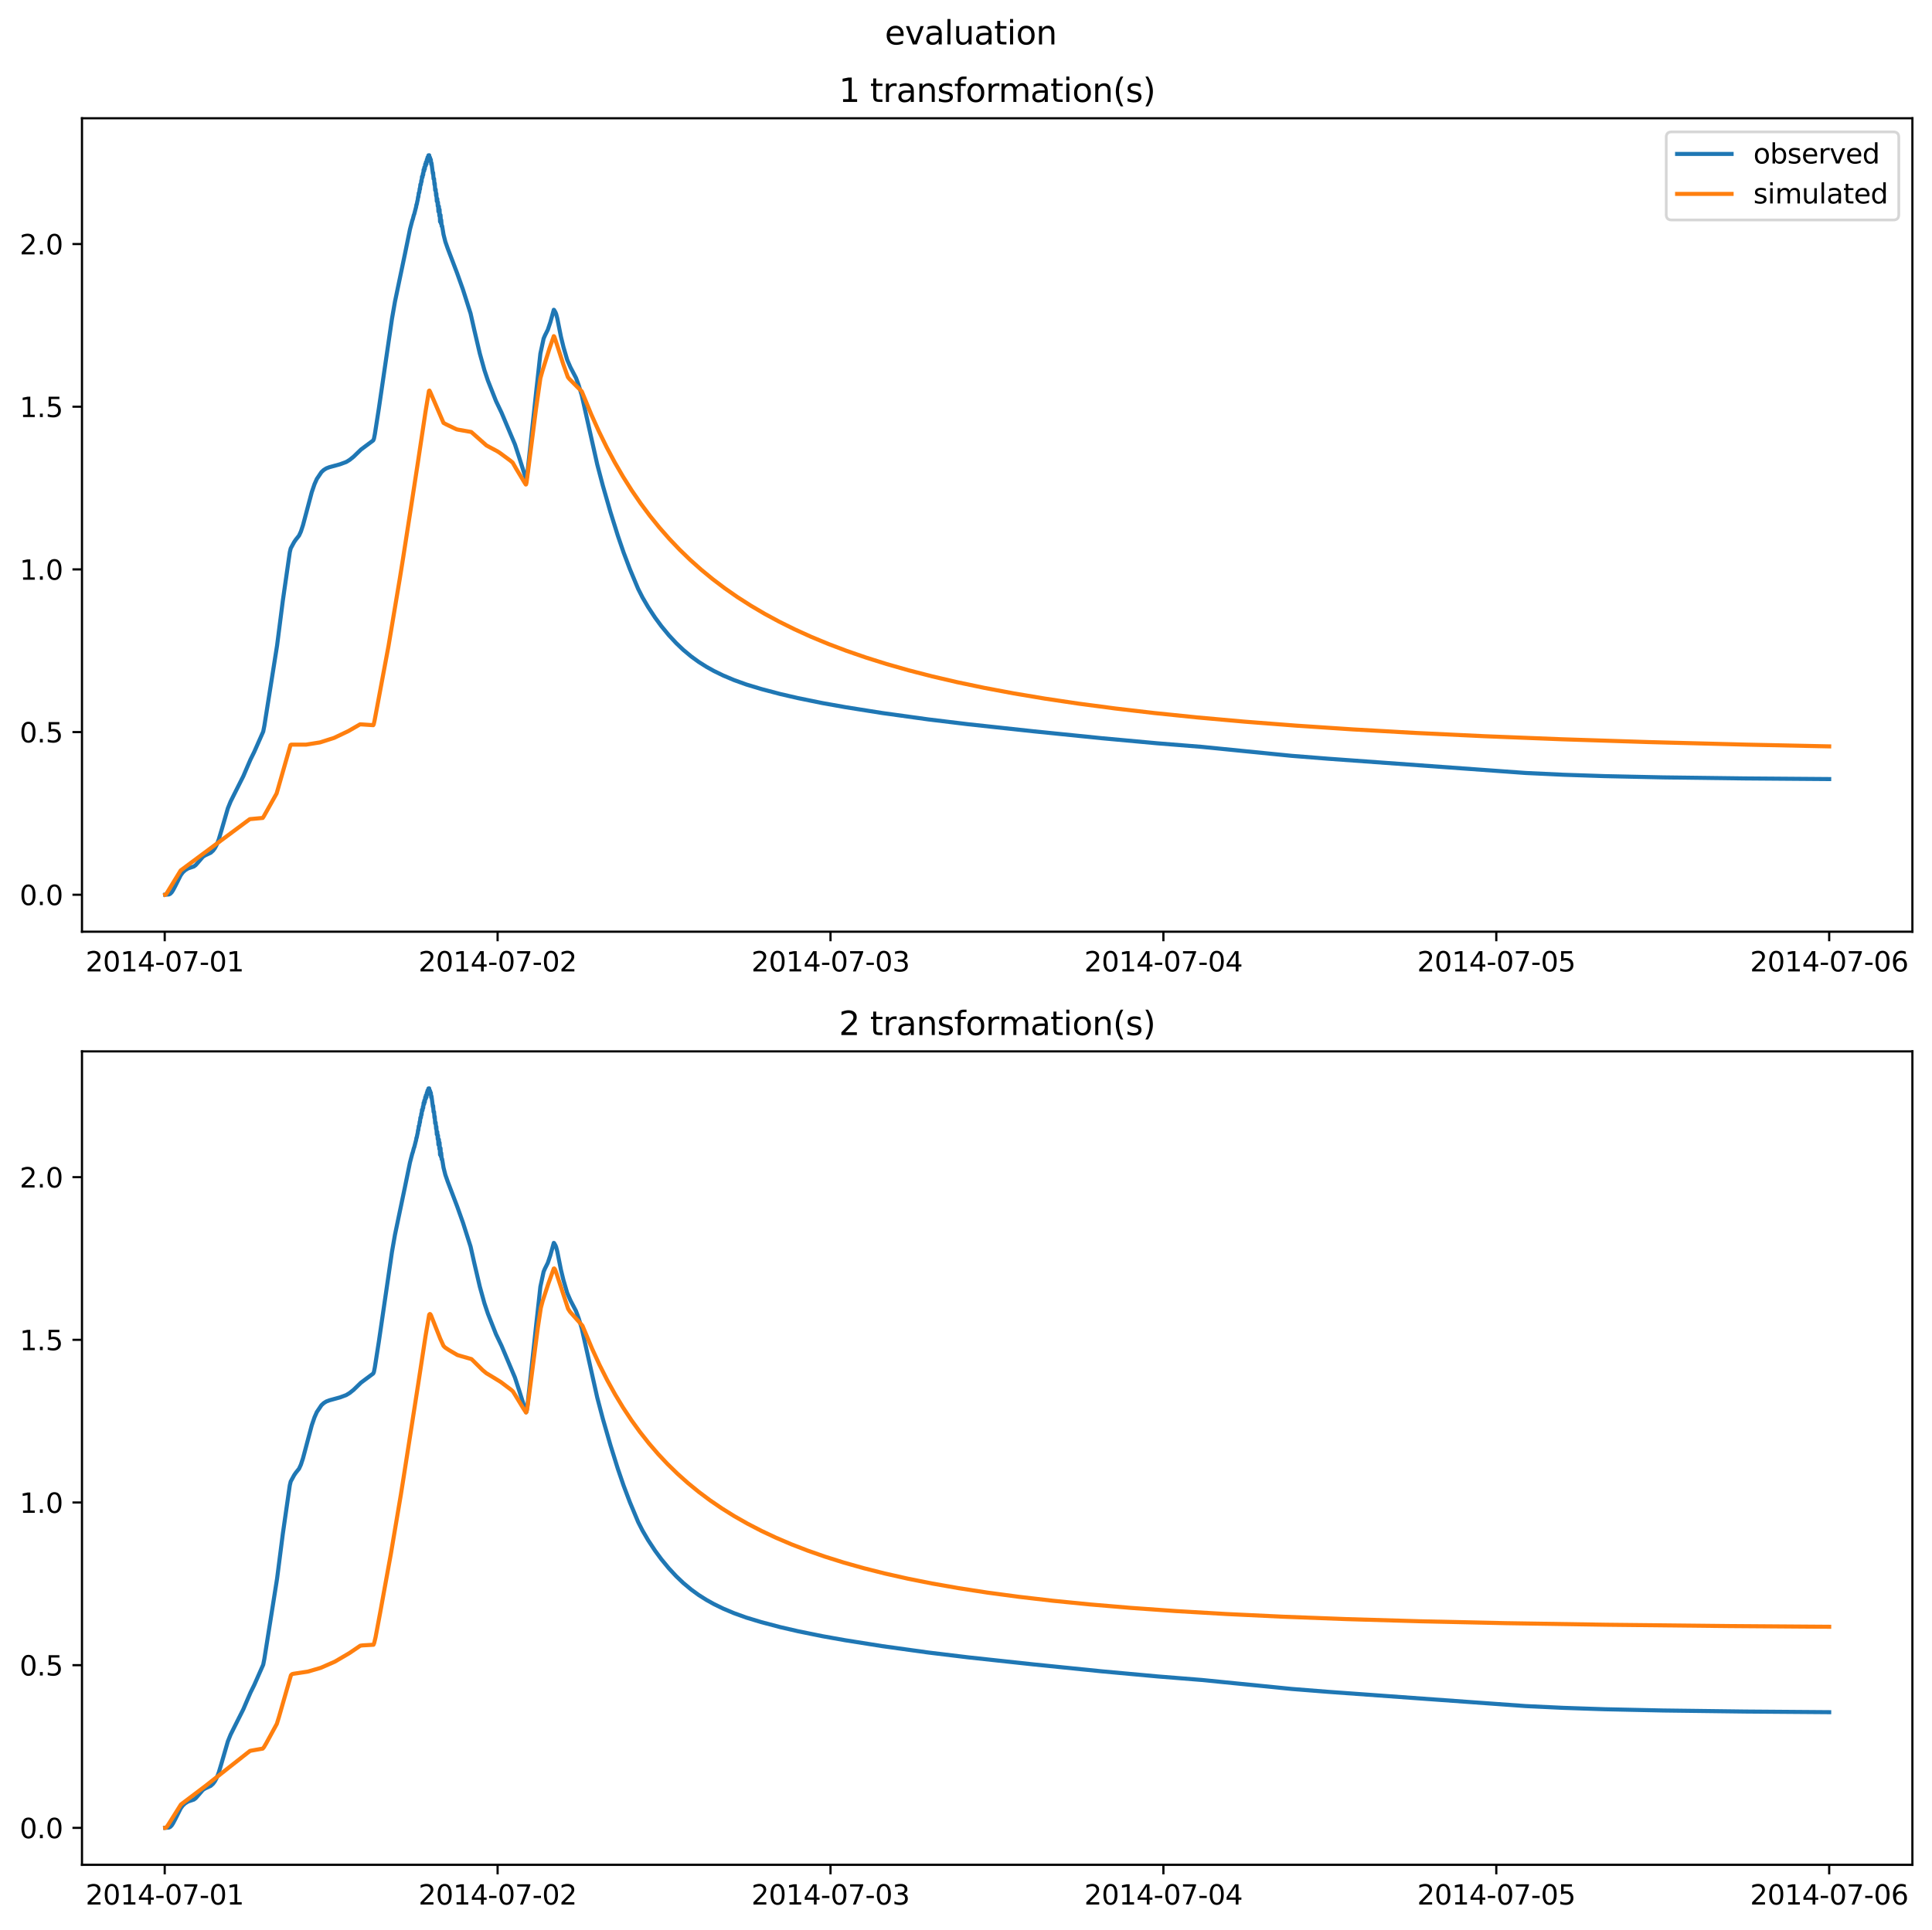 <?xml version="1.0" encoding="utf-8" standalone="no"?>
<!DOCTYPE svg PUBLIC "-//W3C//DTD SVG 1.1//EN"
  "http://www.w3.org/Graphics/SVG/1.1/DTD/svg11.dtd">
<svg xmlns:xlink="http://www.w3.org/1999/xlink" width="709.427pt" height="708.798pt" viewBox="0 0 709.427 708.798" xmlns="http://www.w3.org/2000/svg" version="1.1">
 <defs>
  <style type="text/css">*{stroke-linejoin: round; stroke-linecap: butt}</style>
 </defs>
 <g id="figure_1">
  <g id="patch_1">
   <path d="M 0 708.798 
L 709.427 708.798 
L 709.427 0 
L 0 0 
z
" style="fill: #ffffff"/>
  </g>
  <g id="axes_1">
   <g id="patch_2">
    <path d="M 30.103 342.2 
L 702.227 342.2 
L 702.227 43.44 
L 30.103 43.44 
z
" style="fill: #ffffff"/>
   </g>
   <g id="matplotlib.axis_1">
    <g id="xtick_1">
     <g id="line2d_1">
      <defs>
       <path id="m5e87f87f35" d="M 0 0 
L 0 3.5 
" style="stroke: #000000; stroke-width: 0.8"/>
      </defs>
      <g>
       <use xlink:href="#m5e87f87f35" x="60.484" y="342.2" style="stroke: #000000; stroke-width: 0.8"/>
      </g>
     </g>
     <g id="text_1">
      <!-- 2014-07-01 -->
      <g transform="translate(31.427 356.798) scale(0.1 -0.1)">
       <defs>
        <path id="DejaVuSans-32" d="M 1228 531 
L 3431 531 
L 3431 0 
L 469 0 
L 469 531 
Q 828 903 1448 1529 
Q 2069 2156 2228 2338 
Q 2531 2678 2651 2914 
Q 2772 3150 2772 3378 
Q 2772 3750 2511 3984 
Q 2250 4219 1831 4219 
Q 1534 4219 1204 4116 
Q 875 4013 500 3803 
L 500 4441 
Q 881 4594 1212 4672 
Q 1544 4750 1819 4750 
Q 2544 4750 2975 4387 
Q 3406 4025 3406 3419 
Q 3406 3131 3298 2873 
Q 3191 2616 2906 2266 
Q 2828 2175 2409 1742 
Q 1991 1309 1228 531 
z
" transform="scale(0.016)"/>
        <path id="DejaVuSans-30" d="M 2034 4250 
Q 1547 4250 1301 3770 
Q 1056 3291 1056 2328 
Q 1056 1369 1301 889 
Q 1547 409 2034 409 
Q 2525 409 2770 889 
Q 3016 1369 3016 2328 
Q 3016 3291 2770 3770 
Q 2525 4250 2034 4250 
z
M 2034 4750 
Q 2819 4750 3233 4129 
Q 3647 3509 3647 2328 
Q 3647 1150 3233 529 
Q 2819 -91 2034 -91 
Q 1250 -91 836 529 
Q 422 1150 422 2328 
Q 422 3509 836 4129 
Q 1250 4750 2034 4750 
z
" transform="scale(0.016)"/>
        <path id="DejaVuSans-31" d="M 794 531 
L 1825 531 
L 1825 4091 
L 703 3866 
L 703 4441 
L 1819 4666 
L 2450 4666 
L 2450 531 
L 3481 531 
L 3481 0 
L 794 0 
L 794 531 
z
" transform="scale(0.016)"/>
        <path id="DejaVuSans-34" d="M 2419 4116 
L 825 1625 
L 2419 1625 
L 2419 4116 
z
M 2253 4666 
L 3047 4666 
L 3047 1625 
L 3713 1625 
L 3713 1100 
L 3047 1100 
L 3047 0 
L 2419 0 
L 2419 1100 
L 313 1100 
L 313 1709 
L 2253 4666 
z
" transform="scale(0.016)"/>
        <path id="DejaVuSans-2d" d="M 313 2009 
L 1997 2009 
L 1997 1497 
L 313 1497 
L 313 2009 
z
" transform="scale(0.016)"/>
        <path id="DejaVuSans-37" d="M 525 4666 
L 3525 4666 
L 3525 4397 
L 1831 0 
L 1172 0 
L 2766 4134 
L 525 4134 
L 525 4666 
z
" transform="scale(0.016)"/>
       </defs>
       <use xlink:href="#DejaVuSans-32"/>
       <use xlink:href="#DejaVuSans-30" x="63.623"/>
       <use xlink:href="#DejaVuSans-31" x="127.246"/>
       <use xlink:href="#DejaVuSans-34" x="190.869"/>
       <use xlink:href="#DejaVuSans-2d" x="254.492"/>
       <use xlink:href="#DejaVuSans-30" x="290.576"/>
       <use xlink:href="#DejaVuSans-37" x="354.199"/>
       <use xlink:href="#DejaVuSans-2d" x="417.822"/>
       <use xlink:href="#DejaVuSans-30" x="453.906"/>
       <use xlink:href="#DejaVuSans-31" x="517.529"/>
      </g>
     </g>
    </g>
    <g id="xtick_2">
     <g id="line2d_2">
      <g>
       <use xlink:href="#m5e87f87f35" x="182.723" y="342.2" style="stroke: #000000; stroke-width: 0.8"/>
      </g>
     </g>
     <g id="text_2">
      <!-- 2014-07-02 -->
      <g transform="translate(153.665 356.798) scale(0.1 -0.1)">
       <use xlink:href="#DejaVuSans-32"/>
       <use xlink:href="#DejaVuSans-30" x="63.623"/>
       <use xlink:href="#DejaVuSans-31" x="127.246"/>
       <use xlink:href="#DejaVuSans-34" x="190.869"/>
       <use xlink:href="#DejaVuSans-2d" x="254.492"/>
       <use xlink:href="#DejaVuSans-30" x="290.576"/>
       <use xlink:href="#DejaVuSans-37" x="354.199"/>
       <use xlink:href="#DejaVuSans-2d" x="417.822"/>
       <use xlink:href="#DejaVuSans-30" x="453.906"/>
       <use xlink:href="#DejaVuSans-32" x="517.529"/>
      </g>
     </g>
    </g>
    <g id="xtick_3">
     <g id="line2d_3">
      <g>
       <use xlink:href="#m5e87f87f35" x="304.961" y="342.2" style="stroke: #000000; stroke-width: 0.8"/>
      </g>
     </g>
     <g id="text_3">
      <!-- 2014-07-03 -->
      <g transform="translate(275.903 356.798) scale(0.1 -0.1)">
       <defs>
        <path id="DejaVuSans-33" d="M 2597 2516 
Q 3050 2419 3304 2112 
Q 3559 1806 3559 1356 
Q 3559 666 3084 287 
Q 2609 -91 1734 -91 
Q 1441 -91 1130 -33 
Q 819 25 488 141 
L 488 750 
Q 750 597 1062 519 
Q 1375 441 1716 441 
Q 2309 441 2620 675 
Q 2931 909 2931 1356 
Q 2931 1769 2642 2001 
Q 2353 2234 1838 2234 
L 1294 2234 
L 1294 2753 
L 1863 2753 
Q 2328 2753 2575 2939 
Q 2822 3125 2822 3475 
Q 2822 3834 2567 4026 
Q 2313 4219 1838 4219 
Q 1578 4219 1281 4162 
Q 984 4106 628 3988 
L 628 4550 
Q 988 4650 1302 4700 
Q 1616 4750 1894 4750 
Q 2613 4750 3031 4423 
Q 3450 4097 3450 3541 
Q 3450 3153 3228 2886 
Q 3006 2619 2597 2516 
z
" transform="scale(0.016)"/>
       </defs>
       <use xlink:href="#DejaVuSans-32"/>
       <use xlink:href="#DejaVuSans-30" x="63.623"/>
       <use xlink:href="#DejaVuSans-31" x="127.246"/>
       <use xlink:href="#DejaVuSans-34" x="190.869"/>
       <use xlink:href="#DejaVuSans-2d" x="254.492"/>
       <use xlink:href="#DejaVuSans-30" x="290.576"/>
       <use xlink:href="#DejaVuSans-37" x="354.199"/>
       <use xlink:href="#DejaVuSans-2d" x="417.822"/>
       <use xlink:href="#DejaVuSans-30" x="453.906"/>
       <use xlink:href="#DejaVuSans-33" x="517.529"/>
      </g>
     </g>
    </g>
    <g id="xtick_4">
     <g id="line2d_4">
      <g>
       <use xlink:href="#m5e87f87f35" x="427.199" y="342.2" style="stroke: #000000; stroke-width: 0.8"/>
      </g>
     </g>
     <g id="text_4">
      <!-- 2014-07-04 -->
      <g transform="translate(398.141 356.798) scale(0.1 -0.1)">
       <use xlink:href="#DejaVuSans-32"/>
       <use xlink:href="#DejaVuSans-30" x="63.623"/>
       <use xlink:href="#DejaVuSans-31" x="127.246"/>
       <use xlink:href="#DejaVuSans-34" x="190.869"/>
       <use xlink:href="#DejaVuSans-2d" x="254.492"/>
       <use xlink:href="#DejaVuSans-30" x="290.576"/>
       <use xlink:href="#DejaVuSans-37" x="354.199"/>
       <use xlink:href="#DejaVuSans-2d" x="417.822"/>
       <use xlink:href="#DejaVuSans-30" x="453.906"/>
       <use xlink:href="#DejaVuSans-34" x="517.529"/>
      </g>
     </g>
    </g>
    <g id="xtick_5">
     <g id="line2d_5">
      <g>
       <use xlink:href="#m5e87f87f35" x="549.437" y="342.2" style="stroke: #000000; stroke-width: 0.8"/>
      </g>
     </g>
     <g id="text_5">
      <!-- 2014-07-05 -->
      <g transform="translate(520.38 356.798) scale(0.1 -0.1)">
       <defs>
        <path id="DejaVuSans-35" d="M 691 4666 
L 3169 4666 
L 3169 4134 
L 1269 4134 
L 1269 2991 
Q 1406 3038 1543 3061 
Q 1681 3084 1819 3084 
Q 2600 3084 3056 2656 
Q 3513 2228 3513 1497 
Q 3513 744 3044 326 
Q 2575 -91 1722 -91 
Q 1428 -91 1123 -41 
Q 819 9 494 109 
L 494 744 
Q 775 591 1075 516 
Q 1375 441 1709 441 
Q 2250 441 2565 725 
Q 2881 1009 2881 1497 
Q 2881 1984 2565 2268 
Q 2250 2553 1709 2553 
Q 1456 2553 1204 2497 
Q 953 2441 691 2322 
L 691 4666 
z
" transform="scale(0.016)"/>
       </defs>
       <use xlink:href="#DejaVuSans-32"/>
       <use xlink:href="#DejaVuSans-30" x="63.623"/>
       <use xlink:href="#DejaVuSans-31" x="127.246"/>
       <use xlink:href="#DejaVuSans-34" x="190.869"/>
       <use xlink:href="#DejaVuSans-2d" x="254.492"/>
       <use xlink:href="#DejaVuSans-30" x="290.576"/>
       <use xlink:href="#DejaVuSans-37" x="354.199"/>
       <use xlink:href="#DejaVuSans-2d" x="417.822"/>
       <use xlink:href="#DejaVuSans-30" x="453.906"/>
       <use xlink:href="#DejaVuSans-35" x="517.529"/>
      </g>
     </g>
    </g>
    <g id="xtick_6">
     <g id="line2d_6">
      <g>
       <use xlink:href="#m5e87f87f35" x="671.676" y="342.2" style="stroke: #000000; stroke-width: 0.8"/>
      </g>
     </g>
     <g id="text_6">
      <!-- 2014-07-06 -->
      <g transform="translate(642.618 356.798) scale(0.1 -0.1)">
       <defs>
        <path id="DejaVuSans-36" d="M 2113 2584 
Q 1688 2584 1439 2293 
Q 1191 2003 1191 1497 
Q 1191 994 1439 701 
Q 1688 409 2113 409 
Q 2538 409 2786 701 
Q 3034 994 3034 1497 
Q 3034 2003 2786 2293 
Q 2538 2584 2113 2584 
z
M 3366 4563 
L 3366 3988 
Q 3128 4100 2886 4159 
Q 2644 4219 2406 4219 
Q 1781 4219 1451 3797 
Q 1122 3375 1075 2522 
Q 1259 2794 1537 2939 
Q 1816 3084 2150 3084 
Q 2853 3084 3261 2657 
Q 3669 2231 3669 1497 
Q 3669 778 3244 343 
Q 2819 -91 2113 -91 
Q 1303 -91 875 529 
Q 447 1150 447 2328 
Q 447 3434 972 4092 
Q 1497 4750 2381 4750 
Q 2619 4750 2861 4703 
Q 3103 4656 3366 4563 
z
" transform="scale(0.016)"/>
       </defs>
       <use xlink:href="#DejaVuSans-32"/>
       <use xlink:href="#DejaVuSans-30" x="63.623"/>
       <use xlink:href="#DejaVuSans-31" x="127.246"/>
       <use xlink:href="#DejaVuSans-34" x="190.869"/>
       <use xlink:href="#DejaVuSans-2d" x="254.492"/>
       <use xlink:href="#DejaVuSans-30" x="290.576"/>
       <use xlink:href="#DejaVuSans-37" x="354.199"/>
       <use xlink:href="#DejaVuSans-2d" x="417.822"/>
       <use xlink:href="#DejaVuSans-30" x="453.906"/>
       <use xlink:href="#DejaVuSans-36" x="517.529"/>
      </g>
     </g>
    </g>
   </g>
   <g id="matplotlib.axis_2">
    <g id="ytick_1">
     <g id="line2d_7">
      <defs>
       <path id="m24a873e908" d="M 0 0 
L -3.5 0 
" style="stroke: #000000; stroke-width: 0.8"/>
      </defs>
      <g>
       <use xlink:href="#m24a873e908" x="30.103" y="328.625" style="stroke: #000000; stroke-width: 0.8"/>
      </g>
     </g>
     <g id="text_7">
      <!-- 0.0 -->
      <g transform="translate(7.2 332.425) scale(0.1 -0.1)">
       <defs>
        <path id="DejaVuSans-2e" d="M 684 794 
L 1344 794 
L 1344 0 
L 684 0 
L 684 794 
z
" transform="scale(0.016)"/>
       </defs>
       <use xlink:href="#DejaVuSans-30"/>
       <use xlink:href="#DejaVuSans-2e" x="63.623"/>
       <use xlink:href="#DejaVuSans-30" x="95.41"/>
      </g>
     </g>
    </g>
    <g id="ytick_2">
     <g id="line2d_8">
      <g>
       <use xlink:href="#m24a873e908" x="30.103" y="268.877" style="stroke: #000000; stroke-width: 0.8"/>
      </g>
     </g>
     <g id="text_8">
      <!-- 0.5 -->
      <g transform="translate(7.2 272.676) scale(0.1 -0.1)">
       <use xlink:href="#DejaVuSans-30"/>
       <use xlink:href="#DejaVuSans-2e" x="63.623"/>
       <use xlink:href="#DejaVuSans-35" x="95.41"/>
      </g>
     </g>
    </g>
    <g id="ytick_3">
     <g id="line2d_9">
      <g>
       <use xlink:href="#m24a873e908" x="30.103" y="209.128" style="stroke: #000000; stroke-width: 0.8"/>
      </g>
     </g>
     <g id="text_9">
      <!-- 1.0 -->
      <g transform="translate(7.2 212.927) scale(0.1 -0.1)">
       <use xlink:href="#DejaVuSans-31"/>
       <use xlink:href="#DejaVuSans-2e" x="63.623"/>
       <use xlink:href="#DejaVuSans-30" x="95.41"/>
      </g>
     </g>
    </g>
    <g id="ytick_4">
     <g id="line2d_10">
      <g>
       <use xlink:href="#m24a873e908" x="30.103" y="149.379" style="stroke: #000000; stroke-width: 0.8"/>
      </g>
     </g>
     <g id="text_10">
      <!-- 1.5 -->
      <g transform="translate(7.2 153.178) scale(0.1 -0.1)">
       <use xlink:href="#DejaVuSans-31"/>
       <use xlink:href="#DejaVuSans-2e" x="63.623"/>
       <use xlink:href="#DejaVuSans-35" x="95.41"/>
      </g>
     </g>
    </g>
    <g id="ytick_5">
     <g id="line2d_11">
      <g>
       <use xlink:href="#m24a873e908" x="30.103" y="89.63" style="stroke: #000000; stroke-width: 0.8"/>
      </g>
     </g>
     <g id="text_11">
      <!-- 2.0 -->
      <g transform="translate(7.2 93.429) scale(0.1 -0.1)">
       <use xlink:href="#DejaVuSans-32"/>
       <use xlink:href="#DejaVuSans-2e" x="63.623"/>
       <use xlink:href="#DejaVuSans-30" x="95.41"/>
      </g>
     </g>
    </g>
   </g>
   <g id="line2d_12">
    <path d="M 60.654 328.613 
L 62.012 328.518 
L 62.522 328.26 
L 63.031 327.749 
L 63.54 326.968 
L 64.389 325.367 
L 66.342 321.473 
L 67.106 320.426 
L 67.955 319.634 
L 69.058 318.951 
L 70.077 318.608 
L 71.18 318.241 
L 71.859 317.731 
L 72.708 316.765 
L 74.491 314.69 
L 75.255 314.194 
L 77.377 313.191 
L 78.226 312.422 
L 78.905 311.516 
L 79.584 310.236 
L 80.348 308.251 
L 81.367 304.821 
L 83.659 296.905 
L 84.677 294.386 
L 86.121 291.486 
L 89.346 285.081 
L 90.62 282.096 
L 91.978 278.952 
L 93.336 276.204 
L 96.647 268.704 
L 97.071 266.575 
L 101.74 237.115 
L 103.862 220.538 
L 106.409 202.829 
L 106.748 201.416 
L 108.022 199.073 
L 108.616 198.207 
L 109.804 196.721 
L 110.483 195.24 
L 111.247 192.924 
L 112.436 188.457 
L 114.473 180.803 
L 115.492 177.82 
L 116.341 175.911 
L 118.038 173.386 
L 118.887 172.609 
L 119.821 172.026 
L 120.924 171.603 
L 124.829 170.529 
L 127.121 169.679 
L 128.395 168.901 
L 129.838 167.741 
L 131.281 166.342 
L 132.554 165.107 
L 137.053 161.75 
L 137.308 161.136 
L 137.647 159.446 
L 139.09 150.196 
L 143.929 117.09 
L 145.033 110.77 
L 148.683 93.317 
L 150.55 84.19 
L 151.399 80.943 
L 151.569 80.51 
L 151.993 78.86 
L 152.078 78.771 
L 152.503 77.096 
L 152.672 76.439 
L 152.757 76.172 
L 152.927 75.143 
L 153.012 75.114 
L 153.267 73.807 
L 153.352 73.591 
L 153.521 72.307 
L 153.606 72.389 
L 153.776 70.841 
L 153.861 70.884 
L 153.946 70.729 
L 154.116 69.243 
L 154.2 69.512 
L 154.37 67.734 
L 154.455 67.97 
L 154.54 67.83 
L 154.71 66.273 
L 154.795 66.724 
L 154.964 64.834 
L 155.049 65.28 
L 155.134 65.146 
L 155.304 63.688 
L 155.389 64.224 
L 155.559 62.299 
L 155.644 62.915 
L 155.728 62.832 
L 155.813 61.454 
L 155.898 61.515 
L 155.983 62.084 
L 156.153 60.285 
L 156.238 60.978 
L 156.323 60.875 
L 156.407 59.541 
L 156.492 59.738 
L 156.577 60.287 
L 156.747 58.562 
L 156.832 59.362 
L 156.917 59.038 
L 157.002 57.781 
L 157.171 58.61 
L 157.341 57.045 
L 157.426 57.937 
L 157.511 57.671 
L 157.596 57.02 
L 157.766 58.462 
L 157.851 57.798 
L 157.935 57.961 
L 158.02 59.079 
L 158.105 58.924 
L 158.19 58.628 
L 158.36 60.359 
L 158.445 59.885 
L 158.954 63.791 
L 159.039 63.424 
L 159.209 65.671 
L 159.294 65.531 
L 159.379 65.623 
L 159.548 67.814 
L 159.633 67.334 
L 159.803 69.878 
L 159.888 69.505 
L 159.973 69.55 
L 160.143 71.882 
L 160.227 71.076 
L 160.397 73.928 
L 160.482 73.197 
L 160.567 72.999 
L 160.737 75.654 
L 160.822 74.292 
L 160.991 77.704 
L 161.161 75.799 
L 161.331 79.247 
L 161.416 76.987 
L 161.586 81.416 
L 161.671 79.78 
L 161.755 78.981 
L 161.925 82.09 
L 162.01 80.789 
L 162.18 83.058 
L 162.265 82.785 
L 162.35 83.011 
L 162.859 86.105 
L 163.538 88.799 
L 164.387 91.223 
L 167.867 100.366 
L 169.99 106.327 
L 172.791 115.115 
L 174.149 121.146 
L 176.186 129.834 
L 177.884 135.969 
L 179.157 139.777 
L 182.128 147.305 
L 184.166 151.569 
L 189.089 163.239 
L 190.617 167.92 
L 193.164 175.971 
L 193.249 175.933 
L 193.419 175.359 
L 193.758 172.827 
L 196.05 151.732 
L 196.984 142.953 
L 197.323 139.952 
L 198.427 129.883 
L 199.615 124.36 
L 200.125 123.168 
L 201.143 121.146 
L 202.077 118.382 
L 203.35 113.779 
L 203.435 113.812 
L 203.945 114.678 
L 204.199 115.28 
L 204.624 116.88 
L 205.982 123.689 
L 206.916 127.511 
L 208.274 132.16 
L 209.462 134.89 
L 211.5 138.792 
L 212.518 141.542 
L 213.622 145.192 
L 219.309 170.592 
L 221.347 178.328 
L 224.148 188.053 
L 226.864 196.726 
L 228.986 202.926 
L 231.278 208.986 
L 234.334 216.3 
L 235.947 219.466 
L 237.985 222.957 
L 240.531 226.821 
L 242.823 229.934 
L 245.624 233.331 
L 248.341 236.246 
L 250.887 238.673 
L 253.774 241.082 
L 256.575 243.117 
L 259.376 244.893 
L 262.178 246.454 
L 265.573 248.108 
L 269.563 249.79 
L 274.062 251.409 
L 279.495 253.05 
L 286.54 254.911 
L 292.992 256.4 
L 301.905 258.215 
L 310.309 259.713 
L 323.976 261.885 
L 340.868 264.227 
L 355.469 265.999 
L 379.577 268.602 
L 404.449 271.124 
L 424.992 273.005 
L 441.291 274.312 
L 474.312 277.609 
L 487.724 278.669 
L 560.218 283.899 
L 574.055 284.552 
L 589.165 285.058 
L 610.726 285.521 
L 640.777 285.906 
L 671.676 286.142 
L 671.676 286.142 
" clip-path="url(#p1c81d47d52)" style="fill: none; stroke: #1f77b4; stroke-width: 1.5; stroke-linecap: square"/>
   </g>
   <g id="line2d_13">
    <path d="M 60.654 328.62 
L 60.909 328.513 
L 61.333 327.894 
L 66.342 319.701 
L 91.723 300.856 
L 96.477 300.42 
L 96.901 299.774 
L 101.57 291.432 
L 102.334 288.807 
L 106.663 273.667 
L 106.918 273.499 
L 107.682 273.485 
L 112.351 273.495 
L 117.529 272.666 
L 122.707 271.007 
L 127.97 268.491 
L 132.215 266.038 
L 133.233 266.092 
L 137.053 266.349 
L 137.223 266.051 
L 137.562 264.548 
L 142.656 237.287 
L 146.815 212.471 
L 148.089 204.508 
L 151.314 183.748 
L 153.436 169.938 
L 156.238 151.289 
L 157.511 143.572 
L 157.681 143.443 
L 157.935 143.884 
L 162.859 155.326 
L 163.708 155.797 
L 167.613 157.669 
L 168.292 157.823 
L 173.045 158.657 
L 178.648 163.624 
L 182.638 165.757 
L 183.487 166.303 
L 187.307 169.117 
L 188.24 169.899 
L 189.599 172.254 
L 192.739 177.459 
L 193.079 177.954 
L 193.164 177.918 
L 193.334 177.287 
L 193.843 173.482 
L 196.814 150.221 
L 198.427 138.925 
L 199.191 136.215 
L 201.738 128.076 
L 203.35 123.464 
L 203.52 123.612 
L 203.945 124.826 
L 206.831 133.769 
L 208.529 138.509 
L 209.038 139.157 
L 211.754 141.89 
L 213.622 143.741 
L 214.301 145.386 
L 217.102 152.193 
L 219.903 158.422 
L 222.79 164.308 
L 225.761 169.872 
L 228.817 175.131 
L 231.958 180.105 
L 235.268 184.929 
L 238.664 189.482 
L 242.144 193.781 
L 245.794 197.935 
L 249.529 201.853 
L 253.434 205.63 
L 257.509 209.262 
L 261.753 212.747 
L 266.167 216.087 
L 270.836 219.338 
L 275.675 222.436 
L 280.768 225.435 
L 286.116 228.327 
L 291.803 231.148 
L 297.83 233.884 
L 304.197 236.525 
L 310.903 239.064 
L 318.034 241.524 
L 325.589 243.895 
L 333.653 246.192 
L 342.312 248.424 
L 351.564 250.576 
L 361.496 252.654 
L 372.192 254.661 
L 383.652 256.582 
L 396.045 258.432 
L 409.458 260.206 
L 423.973 261.899 
L 439.763 263.515 
L 456.995 265.052 
L 475.925 266.515 
L 496.722 267.894 
L 519.642 269.188 
L 545.108 270.399 
L 573.461 271.52 
L 605.294 272.551 
L 641.286 273.49 
L 671.676 274.134 
L 671.676 274.134 
" clip-path="url(#p1c81d47d52)" style="fill: none; stroke: #ff7f0e; stroke-width: 1.5; stroke-linecap: square"/>
   </g>
   <g id="patch_3">
    <path d="M 30.103 342.2 
L 30.103 43.44 
" style="fill: none; stroke: #000000; stroke-width: 0.8; stroke-linejoin: miter; stroke-linecap: square"/>
   </g>
   <g id="patch_4">
    <path d="M 702.227 342.2 
L 702.227 43.44 
" style="fill: none; stroke: #000000; stroke-width: 0.8; stroke-linejoin: miter; stroke-linecap: square"/>
   </g>
   <g id="patch_5">
    <path d="M 30.103 342.2 
L 702.227 342.2 
" style="fill: none; stroke: #000000; stroke-width: 0.8; stroke-linejoin: miter; stroke-linecap: square"/>
   </g>
   <g id="patch_6">
    <path d="M 30.103 43.44 
L 702.227 43.44 
" style="fill: none; stroke: #000000; stroke-width: 0.8; stroke-linejoin: miter; stroke-linecap: square"/>
   </g>
   <g id="text_12">
    <!-- 1 transformation(s) -->
    <g transform="translate(308.05 37.44) scale(0.12 -0.12)">
     <defs>
      <path id="DejaVuSans-20" transform="scale(0.016)"/>
      <path id="DejaVuSans-74" d="M 1172 4494 
L 1172 3500 
L 2356 3500 
L 2356 3053 
L 1172 3053 
L 1172 1153 
Q 1172 725 1289 603 
Q 1406 481 1766 481 
L 2356 481 
L 2356 0 
L 1766 0 
Q 1100 0 847 248 
Q 594 497 594 1153 
L 594 3053 
L 172 3053 
L 172 3500 
L 594 3500 
L 594 4494 
L 1172 4494 
z
" transform="scale(0.016)"/>
      <path id="DejaVuSans-72" d="M 2631 2963 
Q 2534 3019 2420 3045 
Q 2306 3072 2169 3072 
Q 1681 3072 1420 2755 
Q 1159 2438 1159 1844 
L 1159 0 
L 581 0 
L 581 3500 
L 1159 3500 
L 1159 2956 
Q 1341 3275 1631 3429 
Q 1922 3584 2338 3584 
Q 2397 3584 2469 3576 
Q 2541 3569 2628 3553 
L 2631 2963 
z
" transform="scale(0.016)"/>
      <path id="DejaVuSans-61" d="M 2194 1759 
Q 1497 1759 1228 1600 
Q 959 1441 959 1056 
Q 959 750 1161 570 
Q 1363 391 1709 391 
Q 2188 391 2477 730 
Q 2766 1069 2766 1631 
L 2766 1759 
L 2194 1759 
z
M 3341 1997 
L 3341 0 
L 2766 0 
L 2766 531 
Q 2569 213 2275 61 
Q 1981 -91 1556 -91 
Q 1019 -91 701 211 
Q 384 513 384 1019 
Q 384 1609 779 1909 
Q 1175 2209 1959 2209 
L 2766 2209 
L 2766 2266 
Q 2766 2663 2505 2880 
Q 2244 3097 1772 3097 
Q 1472 3097 1187 3025 
Q 903 2953 641 2809 
L 641 3341 
Q 956 3463 1253 3523 
Q 1550 3584 1831 3584 
Q 2591 3584 2966 3190 
Q 3341 2797 3341 1997 
z
" transform="scale(0.016)"/>
      <path id="DejaVuSans-6e" d="M 3513 2113 
L 3513 0 
L 2938 0 
L 2938 2094 
Q 2938 2591 2744 2837 
Q 2550 3084 2163 3084 
Q 1697 3084 1428 2787 
Q 1159 2491 1159 1978 
L 1159 0 
L 581 0 
L 581 3500 
L 1159 3500 
L 1159 2956 
Q 1366 3272 1645 3428 
Q 1925 3584 2291 3584 
Q 2894 3584 3203 3211 
Q 3513 2838 3513 2113 
z
" transform="scale(0.016)"/>
      <path id="DejaVuSans-73" d="M 2834 3397 
L 2834 2853 
Q 2591 2978 2328 3040 
Q 2066 3103 1784 3103 
Q 1356 3103 1142 2972 
Q 928 2841 928 2578 
Q 928 2378 1081 2264 
Q 1234 2150 1697 2047 
L 1894 2003 
Q 2506 1872 2764 1633 
Q 3022 1394 3022 966 
Q 3022 478 2636 193 
Q 2250 -91 1575 -91 
Q 1294 -91 989 -36 
Q 684 19 347 128 
L 347 722 
Q 666 556 975 473 
Q 1284 391 1588 391 
Q 1994 391 2212 530 
Q 2431 669 2431 922 
Q 2431 1156 2273 1281 
Q 2116 1406 1581 1522 
L 1381 1569 
Q 847 1681 609 1914 
Q 372 2147 372 2553 
Q 372 3047 722 3315 
Q 1072 3584 1716 3584 
Q 2034 3584 2315 3537 
Q 2597 3491 2834 3397 
z
" transform="scale(0.016)"/>
      <path id="DejaVuSans-66" d="M 2375 4863 
L 2375 4384 
L 1825 4384 
Q 1516 4384 1395 4259 
Q 1275 4134 1275 3809 
L 1275 3500 
L 2222 3500 
L 2222 3053 
L 1275 3053 
L 1275 0 
L 697 0 
L 697 3053 
L 147 3053 
L 147 3500 
L 697 3500 
L 697 3744 
Q 697 4328 969 4595 
Q 1241 4863 1831 4863 
L 2375 4863 
z
" transform="scale(0.016)"/>
      <path id="DejaVuSans-6f" d="M 1959 3097 
Q 1497 3097 1228 2736 
Q 959 2375 959 1747 
Q 959 1119 1226 758 
Q 1494 397 1959 397 
Q 2419 397 2687 759 
Q 2956 1122 2956 1747 
Q 2956 2369 2687 2733 
Q 2419 3097 1959 3097 
z
M 1959 3584 
Q 2709 3584 3137 3096 
Q 3566 2609 3566 1747 
Q 3566 888 3137 398 
Q 2709 -91 1959 -91 
Q 1206 -91 779 398 
Q 353 888 353 1747 
Q 353 2609 779 3096 
Q 1206 3584 1959 3584 
z
" transform="scale(0.016)"/>
      <path id="DejaVuSans-6d" d="M 3328 2828 
Q 3544 3216 3844 3400 
Q 4144 3584 4550 3584 
Q 5097 3584 5394 3201 
Q 5691 2819 5691 2113 
L 5691 0 
L 5113 0 
L 5113 2094 
Q 5113 2597 4934 2840 
Q 4756 3084 4391 3084 
Q 3944 3084 3684 2787 
Q 3425 2491 3425 1978 
L 3425 0 
L 2847 0 
L 2847 2094 
Q 2847 2600 2669 2842 
Q 2491 3084 2119 3084 
Q 1678 3084 1418 2786 
Q 1159 2488 1159 1978 
L 1159 0 
L 581 0 
L 581 3500 
L 1159 3500 
L 1159 2956 
Q 1356 3278 1631 3431 
Q 1906 3584 2284 3584 
Q 2666 3584 2933 3390 
Q 3200 3197 3328 2828 
z
" transform="scale(0.016)"/>
      <path id="DejaVuSans-69" d="M 603 3500 
L 1178 3500 
L 1178 0 
L 603 0 
L 603 3500 
z
M 603 4863 
L 1178 4863 
L 1178 4134 
L 603 4134 
L 603 4863 
z
" transform="scale(0.016)"/>
      <path id="DejaVuSans-28" d="M 1984 4856 
Q 1566 4138 1362 3434 
Q 1159 2731 1159 2009 
Q 1159 1288 1364 580 
Q 1569 -128 1984 -844 
L 1484 -844 
Q 1016 -109 783 600 
Q 550 1309 550 2009 
Q 550 2706 781 3412 
Q 1013 4119 1484 4856 
L 1984 4856 
z
" transform="scale(0.016)"/>
      <path id="DejaVuSans-29" d="M 513 4856 
L 1013 4856 
Q 1481 4119 1714 3412 
Q 1947 2706 1947 2009 
Q 1947 1309 1714 600 
Q 1481 -109 1013 -844 
L 513 -844 
Q 928 -128 1133 580 
Q 1338 1288 1338 2009 
Q 1338 2731 1133 3434 
Q 928 4138 513 4856 
z
" transform="scale(0.016)"/>
     </defs>
     <use xlink:href="#DejaVuSans-31"/>
     <use xlink:href="#DejaVuSans-20" x="63.623"/>
     <use xlink:href="#DejaVuSans-74" x="95.41"/>
     <use xlink:href="#DejaVuSans-72" x="134.619"/>
     <use xlink:href="#DejaVuSans-61" x="175.732"/>
     <use xlink:href="#DejaVuSans-6e" x="237.012"/>
     <use xlink:href="#DejaVuSans-73" x="300.391"/>
     <use xlink:href="#DejaVuSans-66" x="352.49"/>
     <use xlink:href="#DejaVuSans-6f" x="387.695"/>
     <use xlink:href="#DejaVuSans-72" x="448.877"/>
     <use xlink:href="#DejaVuSans-6d" x="488.24"/>
     <use xlink:href="#DejaVuSans-61" x="585.652"/>
     <use xlink:href="#DejaVuSans-74" x="646.932"/>
     <use xlink:href="#DejaVuSans-69" x="686.141"/>
     <use xlink:href="#DejaVuSans-6f" x="713.924"/>
     <use xlink:href="#DejaVuSans-6e" x="775.105"/>
     <use xlink:href="#DejaVuSans-28" x="838.484"/>
     <use xlink:href="#DejaVuSans-73" x="877.498"/>
     <use xlink:href="#DejaVuSans-29" x="929.598"/>
    </g>
   </g>
   <g id="legend_1">
    <g id="patch_7">
     <path d="M 613.833 80.796 
L 695.227 80.796 
Q 697.227 80.796 697.227 78.796 
L 697.227 50.44 
Q 697.227 48.44 695.227 48.44 
L 613.833 48.44 
Q 611.833 48.44 611.833 50.44 
L 611.833 78.796 
Q 611.833 80.796 613.833 80.796 
z
" style="fill: #ffffff; opacity: 0.8; stroke: #cccccc; stroke-linejoin: miter"/>
    </g>
    <g id="line2d_14">
     <path d="M 615.833 56.538 
L 625.833 56.538 
L 635.833 56.538 
" style="fill: none; stroke: #1f77b4; stroke-width: 1.5; stroke-linecap: square"/>
    </g>
    <g id="text_13">
     <!-- observed -->
     <g transform="translate(643.833 60.038) scale(0.1 -0.1)">
      <defs>
       <path id="DejaVuSans-62" d="M 3116 1747 
Q 3116 2381 2855 2742 
Q 2594 3103 2138 3103 
Q 1681 3103 1420 2742 
Q 1159 2381 1159 1747 
Q 1159 1113 1420 752 
Q 1681 391 2138 391 
Q 2594 391 2855 752 
Q 3116 1113 3116 1747 
z
M 1159 2969 
Q 1341 3281 1617 3432 
Q 1894 3584 2278 3584 
Q 2916 3584 3314 3078 
Q 3713 2572 3713 1747 
Q 3713 922 3314 415 
Q 2916 -91 2278 -91 
Q 1894 -91 1617 61 
Q 1341 213 1159 525 
L 1159 0 
L 581 0 
L 581 4863 
L 1159 4863 
L 1159 2969 
z
" transform="scale(0.016)"/>
       <path id="DejaVuSans-65" d="M 3597 1894 
L 3597 1613 
L 953 1613 
Q 991 1019 1311 708 
Q 1631 397 2203 397 
Q 2534 397 2845 478 
Q 3156 559 3463 722 
L 3463 178 
Q 3153 47 2828 -22 
Q 2503 -91 2169 -91 
Q 1331 -91 842 396 
Q 353 884 353 1716 
Q 353 2575 817 3079 
Q 1281 3584 2069 3584 
Q 2775 3584 3186 3129 
Q 3597 2675 3597 1894 
z
M 3022 2063 
Q 3016 2534 2758 2815 
Q 2500 3097 2075 3097 
Q 1594 3097 1305 2825 
Q 1016 2553 972 2059 
L 3022 2063 
z
" transform="scale(0.016)"/>
       <path id="DejaVuSans-76" d="M 191 3500 
L 800 3500 
L 1894 563 
L 2988 3500 
L 3597 3500 
L 2284 0 
L 1503 0 
L 191 3500 
z
" transform="scale(0.016)"/>
       <path id="DejaVuSans-64" d="M 2906 2969 
L 2906 4863 
L 3481 4863 
L 3481 0 
L 2906 0 
L 2906 525 
Q 2725 213 2448 61 
Q 2172 -91 1784 -91 
Q 1150 -91 751 415 
Q 353 922 353 1747 
Q 353 2572 751 3078 
Q 1150 3584 1784 3584 
Q 2172 3584 2448 3432 
Q 2725 3281 2906 2969 
z
M 947 1747 
Q 947 1113 1208 752 
Q 1469 391 1925 391 
Q 2381 391 2643 752 
Q 2906 1113 2906 1747 
Q 2906 2381 2643 2742 
Q 2381 3103 1925 3103 
Q 1469 3103 1208 2742 
Q 947 2381 947 1747 
z
" transform="scale(0.016)"/>
      </defs>
      <use xlink:href="#DejaVuSans-6f"/>
      <use xlink:href="#DejaVuSans-62" x="61.182"/>
      <use xlink:href="#DejaVuSans-73" x="124.658"/>
      <use xlink:href="#DejaVuSans-65" x="176.758"/>
      <use xlink:href="#DejaVuSans-72" x="238.281"/>
      <use xlink:href="#DejaVuSans-76" x="279.395"/>
      <use xlink:href="#DejaVuSans-65" x="338.574"/>
      <use xlink:href="#DejaVuSans-64" x="400.098"/>
     </g>
    </g>
    <g id="line2d_15">
     <path d="M 615.833 71.217 
L 625.833 71.217 
L 635.833 71.217 
" style="fill: none; stroke: #ff7f0e; stroke-width: 1.5; stroke-linecap: square"/>
    </g>
    <g id="text_14">
     <!-- simulated -->
     <g transform="translate(643.833 74.717) scale(0.1 -0.1)">
      <defs>
       <path id="DejaVuSans-75" d="M 544 1381 
L 544 3500 
L 1119 3500 
L 1119 1403 
Q 1119 906 1312 657 
Q 1506 409 1894 409 
Q 2359 409 2629 706 
Q 2900 1003 2900 1516 
L 2900 3500 
L 3475 3500 
L 3475 0 
L 2900 0 
L 2900 538 
Q 2691 219 2414 64 
Q 2138 -91 1772 -91 
Q 1169 -91 856 284 
Q 544 659 544 1381 
z
M 1991 3584 
L 1991 3584 
z
" transform="scale(0.016)"/>
       <path id="DejaVuSans-6c" d="M 603 4863 
L 1178 4863 
L 1178 0 
L 603 0 
L 603 4863 
z
" transform="scale(0.016)"/>
      </defs>
      <use xlink:href="#DejaVuSans-73"/>
      <use xlink:href="#DejaVuSans-69" x="52.1"/>
      <use xlink:href="#DejaVuSans-6d" x="79.883"/>
      <use xlink:href="#DejaVuSans-75" x="177.295"/>
      <use xlink:href="#DejaVuSans-6c" x="240.674"/>
      <use xlink:href="#DejaVuSans-61" x="268.457"/>
      <use xlink:href="#DejaVuSans-74" x="329.736"/>
      <use xlink:href="#DejaVuSans-65" x="368.945"/>
      <use xlink:href="#DejaVuSans-64" x="430.469"/>
     </g>
    </g>
   </g>
  </g>
  <g id="axes_2">
   <g id="patch_8">
    <path d="M 30.103 684.92 
L 702.227 684.92 
L 702.227 386.16 
L 30.103 386.16 
z
" style="fill: #ffffff"/>
   </g>
   <g id="matplotlib.axis_3">
    <g id="xtick_7">
     <g id="line2d_16">
      <g>
       <use xlink:href="#m5e87f87f35" x="60.484" y="684.92" style="stroke: #000000; stroke-width: 0.8"/>
      </g>
     </g>
     <g id="text_15">
      <!-- 2014-07-01 -->
      <g transform="translate(31.427 699.518) scale(0.1 -0.1)">
       <use xlink:href="#DejaVuSans-32"/>
       <use xlink:href="#DejaVuSans-30" x="63.623"/>
       <use xlink:href="#DejaVuSans-31" x="127.246"/>
       <use xlink:href="#DejaVuSans-34" x="190.869"/>
       <use xlink:href="#DejaVuSans-2d" x="254.492"/>
       <use xlink:href="#DejaVuSans-30" x="290.576"/>
       <use xlink:href="#DejaVuSans-37" x="354.199"/>
       <use xlink:href="#DejaVuSans-2d" x="417.822"/>
       <use xlink:href="#DejaVuSans-30" x="453.906"/>
       <use xlink:href="#DejaVuSans-31" x="517.529"/>
      </g>
     </g>
    </g>
    <g id="xtick_8">
     <g id="line2d_17">
      <g>
       <use xlink:href="#m5e87f87f35" x="182.723" y="684.92" style="stroke: #000000; stroke-width: 0.8"/>
      </g>
     </g>
     <g id="text_16">
      <!-- 2014-07-02 -->
      <g transform="translate(153.665 699.518) scale(0.1 -0.1)">
       <use xlink:href="#DejaVuSans-32"/>
       <use xlink:href="#DejaVuSans-30" x="63.623"/>
       <use xlink:href="#DejaVuSans-31" x="127.246"/>
       <use xlink:href="#DejaVuSans-34" x="190.869"/>
       <use xlink:href="#DejaVuSans-2d" x="254.492"/>
       <use xlink:href="#DejaVuSans-30" x="290.576"/>
       <use xlink:href="#DejaVuSans-37" x="354.199"/>
       <use xlink:href="#DejaVuSans-2d" x="417.822"/>
       <use xlink:href="#DejaVuSans-30" x="453.906"/>
       <use xlink:href="#DejaVuSans-32" x="517.529"/>
      </g>
     </g>
    </g>
    <g id="xtick_9">
     <g id="line2d_18">
      <g>
       <use xlink:href="#m5e87f87f35" x="304.961" y="684.92" style="stroke: #000000; stroke-width: 0.8"/>
      </g>
     </g>
     <g id="text_17">
      <!-- 2014-07-03 -->
      <g transform="translate(275.903 699.518) scale(0.1 -0.1)">
       <use xlink:href="#DejaVuSans-32"/>
       <use xlink:href="#DejaVuSans-30" x="63.623"/>
       <use xlink:href="#DejaVuSans-31" x="127.246"/>
       <use xlink:href="#DejaVuSans-34" x="190.869"/>
       <use xlink:href="#DejaVuSans-2d" x="254.492"/>
       <use xlink:href="#DejaVuSans-30" x="290.576"/>
       <use xlink:href="#DejaVuSans-37" x="354.199"/>
       <use xlink:href="#DejaVuSans-2d" x="417.822"/>
       <use xlink:href="#DejaVuSans-30" x="453.906"/>
       <use xlink:href="#DejaVuSans-33" x="517.529"/>
      </g>
     </g>
    </g>
    <g id="xtick_10">
     <g id="line2d_19">
      <g>
       <use xlink:href="#m5e87f87f35" x="427.199" y="684.92" style="stroke: #000000; stroke-width: 0.8"/>
      </g>
     </g>
     <g id="text_18">
      <!-- 2014-07-04 -->
      <g transform="translate(398.141 699.518) scale(0.1 -0.1)">
       <use xlink:href="#DejaVuSans-32"/>
       <use xlink:href="#DejaVuSans-30" x="63.623"/>
       <use xlink:href="#DejaVuSans-31" x="127.246"/>
       <use xlink:href="#DejaVuSans-34" x="190.869"/>
       <use xlink:href="#DejaVuSans-2d" x="254.492"/>
       <use xlink:href="#DejaVuSans-30" x="290.576"/>
       <use xlink:href="#DejaVuSans-37" x="354.199"/>
       <use xlink:href="#DejaVuSans-2d" x="417.822"/>
       <use xlink:href="#DejaVuSans-30" x="453.906"/>
       <use xlink:href="#DejaVuSans-34" x="517.529"/>
      </g>
     </g>
    </g>
    <g id="xtick_11">
     <g id="line2d_20">
      <g>
       <use xlink:href="#m5e87f87f35" x="549.437" y="684.92" style="stroke: #000000; stroke-width: 0.8"/>
      </g>
     </g>
     <g id="text_19">
      <!-- 2014-07-05 -->
      <g transform="translate(520.38 699.518) scale(0.1 -0.1)">
       <use xlink:href="#DejaVuSans-32"/>
       <use xlink:href="#DejaVuSans-30" x="63.623"/>
       <use xlink:href="#DejaVuSans-31" x="127.246"/>
       <use xlink:href="#DejaVuSans-34" x="190.869"/>
       <use xlink:href="#DejaVuSans-2d" x="254.492"/>
       <use xlink:href="#DejaVuSans-30" x="290.576"/>
       <use xlink:href="#DejaVuSans-37" x="354.199"/>
       <use xlink:href="#DejaVuSans-2d" x="417.822"/>
       <use xlink:href="#DejaVuSans-30" x="453.906"/>
       <use xlink:href="#DejaVuSans-35" x="517.529"/>
      </g>
     </g>
    </g>
    <g id="xtick_12">
     <g id="line2d_21">
      <g>
       <use xlink:href="#m5e87f87f35" x="671.676" y="684.92" style="stroke: #000000; stroke-width: 0.8"/>
      </g>
     </g>
     <g id="text_20">
      <!-- 2014-07-06 -->
      <g transform="translate(642.618 699.518) scale(0.1 -0.1)">
       <use xlink:href="#DejaVuSans-32"/>
       <use xlink:href="#DejaVuSans-30" x="63.623"/>
       <use xlink:href="#DejaVuSans-31" x="127.246"/>
       <use xlink:href="#DejaVuSans-34" x="190.869"/>
       <use xlink:href="#DejaVuSans-2d" x="254.492"/>
       <use xlink:href="#DejaVuSans-30" x="290.576"/>
       <use xlink:href="#DejaVuSans-37" x="354.199"/>
       <use xlink:href="#DejaVuSans-2d" x="417.822"/>
       <use xlink:href="#DejaVuSans-30" x="453.906"/>
       <use xlink:href="#DejaVuSans-36" x="517.529"/>
      </g>
     </g>
    </g>
   </g>
   <g id="matplotlib.axis_4">
    <g id="ytick_6">
     <g id="line2d_22">
      <g>
       <use xlink:href="#m24a873e908" x="30.103" y="671.341" style="stroke: #000000; stroke-width: 0.8"/>
      </g>
     </g>
     <g id="text_21">
      <!-- 0.0 -->
      <g transform="translate(7.2 675.14) scale(0.1 -0.1)">
       <use xlink:href="#DejaVuSans-30"/>
       <use xlink:href="#DejaVuSans-2e" x="63.623"/>
       <use xlink:href="#DejaVuSans-30" x="95.41"/>
      </g>
     </g>
    </g>
    <g id="ytick_7">
     <g id="line2d_23">
      <g>
       <use xlink:href="#m24a873e908" x="30.103" y="611.593" style="stroke: #000000; stroke-width: 0.8"/>
      </g>
     </g>
     <g id="text_22">
      <!-- 0.5 -->
      <g transform="translate(7.2 615.392) scale(0.1 -0.1)">
       <use xlink:href="#DejaVuSans-30"/>
       <use xlink:href="#DejaVuSans-2e" x="63.623"/>
       <use xlink:href="#DejaVuSans-35" x="95.41"/>
      </g>
     </g>
    </g>
    <g id="ytick_8">
     <g id="line2d_24">
      <g>
       <use xlink:href="#m24a873e908" x="30.103" y="551.845" style="stroke: #000000; stroke-width: 0.8"/>
      </g>
     </g>
     <g id="text_23">
      <!-- 1.0 -->
      <g transform="translate(7.2 555.644) scale(0.1 -0.1)">
       <use xlink:href="#DejaVuSans-31"/>
       <use xlink:href="#DejaVuSans-2e" x="63.623"/>
       <use xlink:href="#DejaVuSans-30" x="95.41"/>
      </g>
     </g>
    </g>
    <g id="ytick_9">
     <g id="line2d_25">
      <g>
       <use xlink:href="#m24a873e908" x="30.103" y="492.097" style="stroke: #000000; stroke-width: 0.8"/>
      </g>
     </g>
     <g id="text_24">
      <!-- 1.5 -->
      <g transform="translate(7.2 495.897) scale(0.1 -0.1)">
       <use xlink:href="#DejaVuSans-31"/>
       <use xlink:href="#DejaVuSans-2e" x="63.623"/>
       <use xlink:href="#DejaVuSans-35" x="95.41"/>
      </g>
     </g>
    </g>
    <g id="ytick_10">
     <g id="line2d_26">
      <g>
       <use xlink:href="#m24a873e908" x="30.103" y="432.35" style="stroke: #000000; stroke-width: 0.8"/>
      </g>
     </g>
     <g id="text_25">
      <!-- 2.0 -->
      <g transform="translate(7.2 436.149) scale(0.1 -0.1)">
       <use xlink:href="#DejaVuSans-32"/>
       <use xlink:href="#DejaVuSans-2e" x="63.623"/>
       <use xlink:href="#DejaVuSans-30" x="95.41"/>
      </g>
     </g>
    </g>
   </g>
   <g id="line2d_27">
    <path d="M 60.654 671.329 
L 62.012 671.233 
L 62.522 670.975 
L 63.031 670.465 
L 63.54 669.683 
L 64.389 668.083 
L 66.342 664.188 
L 67.106 663.141 
L 67.955 662.35 
L 69.058 661.666 
L 70.077 661.323 
L 71.18 660.957 
L 71.859 660.447 
L 72.708 659.481 
L 74.491 657.405 
L 75.255 656.909 
L 77.377 655.907 
L 78.226 655.137 
L 78.905 654.231 
L 79.584 652.952 
L 80.348 650.967 
L 81.367 647.536 
L 83.659 639.621 
L 84.677 637.102 
L 86.121 634.202 
L 89.346 627.797 
L 90.62 624.812 
L 91.978 621.668 
L 93.336 618.92 
L 96.647 611.42 
L 97.071 609.291 
L 101.74 579.832 
L 103.862 563.255 
L 106.409 545.546 
L 106.748 544.133 
L 108.022 541.79 
L 108.616 540.924 
L 109.804 539.438 
L 110.483 537.957 
L 111.247 535.642 
L 112.436 531.174 
L 114.473 523.521 
L 115.492 520.538 
L 116.341 518.629 
L 118.038 516.104 
L 118.887 515.327 
L 119.821 514.744 
L 120.924 514.321 
L 124.829 513.247 
L 127.121 512.397 
L 128.395 511.619 
L 129.838 510.459 
L 131.281 509.06 
L 132.554 507.825 
L 137.053 504.469 
L 137.308 503.855 
L 137.647 502.165 
L 139.09 492.914 
L 143.929 459.809 
L 145.033 453.489 
L 148.683 436.037 
L 150.55 426.909 
L 151.399 423.662 
L 151.569 423.23 
L 151.993 421.58 
L 152.078 421.49 
L 152.503 419.816 
L 152.672 419.159 
L 152.757 418.892 
L 152.927 417.863 
L 153.012 417.834 
L 153.267 416.527 
L 153.352 416.311 
L 153.521 415.027 
L 153.606 415.108 
L 153.776 413.561 
L 153.861 413.603 
L 153.946 413.448 
L 154.116 411.962 
L 154.2 412.232 
L 154.37 410.454 
L 154.455 410.689 
L 154.54 410.55 
L 154.71 408.993 
L 154.795 409.444 
L 154.964 407.553 
L 155.049 408 
L 155.134 407.866 
L 155.304 406.408 
L 155.389 406.944 
L 155.559 405.019 
L 155.644 405.635 
L 155.728 405.552 
L 155.813 404.174 
L 155.898 404.235 
L 155.983 404.804 
L 156.153 403.005 
L 156.238 403.698 
L 156.323 403.595 
L 156.407 402.261 
L 156.492 402.458 
L 156.577 403.007 
L 156.747 401.282 
L 156.832 402.082 
L 156.917 401.758 
L 157.002 400.501 
L 157.171 401.33 
L 157.341 399.765 
L 157.426 400.657 
L 157.511 400.391 
L 157.596 399.74 
L 157.766 401.181 
L 157.851 400.518 
L 157.935 400.681 
L 158.02 401.799 
L 158.105 401.644 
L 158.19 401.348 
L 158.36 403.079 
L 158.445 402.605 
L 158.954 406.511 
L 159.039 406.144 
L 159.209 408.391 
L 159.294 408.251 
L 159.379 408.343 
L 159.548 410.534 
L 159.633 410.054 
L 159.803 412.598 
L 159.888 412.225 
L 159.973 412.27 
L 160.143 414.601 
L 160.227 413.796 
L 160.397 416.648 
L 160.482 415.916 
L 160.567 415.719 
L 160.737 418.373 
L 160.822 417.012 
L 160.991 420.424 
L 161.161 418.519 
L 161.331 421.967 
L 161.416 419.707 
L 161.586 424.135 
L 161.671 422.5 
L 161.755 421.701 
L 161.925 424.81 
L 162.01 423.509 
L 162.18 425.778 
L 162.265 425.505 
L 162.35 425.731 
L 162.859 428.825 
L 163.538 431.518 
L 164.387 433.942 
L 167.867 443.086 
L 169.99 449.046 
L 172.791 457.834 
L 174.149 463.865 
L 176.186 472.553 
L 177.884 478.688 
L 179.157 482.496 
L 182.128 490.024 
L 184.166 494.288 
L 189.089 505.957 
L 190.617 510.638 
L 193.164 518.689 
L 193.249 518.651 
L 193.419 518.077 
L 193.758 515.545 
L 196.05 494.45 
L 196.984 485.672 
L 197.323 482.67 
L 198.427 472.602 
L 199.615 467.079 
L 200.125 465.887 
L 201.143 463.865 
L 202.077 461.101 
L 203.35 456.498 
L 203.435 456.531 
L 203.945 457.397 
L 204.199 457.999 
L 204.624 459.599 
L 205.982 466.407 
L 206.916 470.23 
L 208.274 474.879 
L 209.462 477.609 
L 211.5 481.51 
L 212.518 484.26 
L 213.622 487.91 
L 219.309 513.31 
L 221.347 521.046 
L 224.148 530.771 
L 226.864 539.444 
L 228.986 545.644 
L 231.278 551.704 
L 234.334 559.017 
L 235.947 562.183 
L 237.985 565.674 
L 240.531 569.538 
L 242.823 572.651 
L 245.624 576.048 
L 248.341 578.963 
L 250.887 581.39 
L 253.774 583.798 
L 256.575 585.834 
L 259.376 587.61 
L 262.178 589.171 
L 265.573 590.825 
L 269.563 592.506 
L 274.062 594.126 
L 279.495 595.767 
L 286.54 597.628 
L 292.992 599.117 
L 301.905 600.931 
L 310.309 602.429 
L 323.976 604.601 
L 340.868 606.944 
L 355.469 608.715 
L 379.577 611.318 
L 404.449 613.84 
L 424.992 615.721 
L 441.291 617.028 
L 474.312 620.325 
L 487.724 621.385 
L 560.218 626.615 
L 574.055 627.268 
L 589.165 627.775 
L 610.726 628.237 
L 640.777 628.622 
L 671.676 628.858 
L 671.676 628.858 
" clip-path="url(#p218b0c0603)" style="fill: none; stroke: #1f77b4; stroke-width: 1.5; stroke-linecap: square"/>
   </g>
   <g id="line2d_28">
    <path d="M 60.654 671.335 
L 60.909 671.284 
L 61.333 670.852 
L 62.097 669.685 
L 66.427 662.778 
L 67.785 661.747 
L 75.425 655.978 
L 84.083 649.151 
L 91.808 643.072 
L 92.996 642.847 
L 96.477 642.236 
L 96.901 641.736 
L 97.75 640.299 
L 101.655 633.138 
L 102.419 630.68 
L 106.833 615.282 
L 107.258 614.882 
L 107.852 614.736 
L 113.03 613.958 
L 117.784 612.571 
L 122.962 610.295 
L 128.225 607.205 
L 132.299 604.445 
L 133.148 604.321 
L 137.138 604.09 
L 137.393 603.484 
L 137.902 601.368 
L 139.6 592.3 
L 143.505 570.843 
L 147.155 549.225 
L 148.173 542.833 
L 151.484 521.674 
L 153.606 508.068 
L 156.238 490.837 
L 157.596 482.866 
L 157.851 482.612 
L 158.02 482.697 
L 158.275 483.112 
L 159.039 485.057 
L 161.671 491.719 
L 162.859 494.334 
L 163.453 494.933 
L 164.981 495.936 
L 167.952 497.674 
L 169.31 498.08 
L 173.13 499.175 
L 174.064 500.086 
L 177.205 503.21 
L 178.563 504.342 
L 181.11 505.879 
L 183.911 507.609 
L 187.646 510.424 
L 188.325 511.03 
L 189.174 512.375 
L 192.315 517.525 
L 193.164 518.796 
L 193.334 518.455 
L 193.673 516.839 
L 194.267 512.547 
L 197.493 487.598 
L 198.597 480.346 
L 199.276 477.799 
L 201.313 471.582 
L 203.35 465.92 
L 203.52 465.885 
L 203.775 466.202 
L 204.199 467.287 
L 208.613 480.729 
L 209.293 481.782 
L 210.905 483.596 
L 213.876 486.915 
L 214.725 488.926 
L 217.442 495.427 
L 220.158 501.337 
L 222.959 506.891 
L 225.846 512.112 
L 228.817 517.021 
L 231.873 521.638 
L 235.013 525.981 
L 238.239 530.069 
L 241.635 534.012 
L 245.115 537.715 
L 248.765 541.274 
L 252.585 544.685 
L 256.575 547.945 
L 260.734 551.053 
L 265.064 554.012 
L 269.648 556.872 
L 274.486 559.625 
L 279.58 562.262 
L 284.927 564.779 
L 290.615 567.208 
L 296.642 569.537 
L 303.009 571.759 
L 309.8 573.894 
L 317.1 575.954 
L 324.91 577.925 
L 333.313 579.813 
L 342.312 581.604 
L 352.074 583.319 
L 362.6 584.94 
L 374.059 586.477 
L 386.538 587.924 
L 400.205 589.282 
L 415.23 590.549 
L 431.868 591.726 
L 450.374 592.807 
L 471.171 593.795 
L 494.685 594.684 
L 521.594 595.472 
L 552.833 596.16 
L 589.844 596.745 
L 634.919 597.226 
L 671.676 597.492 
L 671.676 597.492 
" clip-path="url(#p218b0c0603)" style="fill: none; stroke: #ff7f0e; stroke-width: 1.5; stroke-linecap: square"/>
   </g>
   <g id="patch_9">
    <path d="M 30.103 684.92 
L 30.103 386.16 
" style="fill: none; stroke: #000000; stroke-width: 0.8; stroke-linejoin: miter; stroke-linecap: square"/>
   </g>
   <g id="patch_10">
    <path d="M 702.227 684.92 
L 702.227 386.16 
" style="fill: none; stroke: #000000; stroke-width: 0.8; stroke-linejoin: miter; stroke-linecap: square"/>
   </g>
   <g id="patch_11">
    <path d="M 30.103 684.92 
L 702.227 684.92 
" style="fill: none; stroke: #000000; stroke-width: 0.8; stroke-linejoin: miter; stroke-linecap: square"/>
   </g>
   <g id="patch_12">
    <path d="M 30.103 386.16 
L 702.227 386.16 
" style="fill: none; stroke: #000000; stroke-width: 0.8; stroke-linejoin: miter; stroke-linecap: square"/>
   </g>
   <g id="text_26">
    <!-- 2 transformation(s) -->
    <g transform="translate(308.05 380.16) scale(0.12 -0.12)">
     <use xlink:href="#DejaVuSans-32"/>
     <use xlink:href="#DejaVuSans-20" x="63.623"/>
     <use xlink:href="#DejaVuSans-74" x="95.41"/>
     <use xlink:href="#DejaVuSans-72" x="134.619"/>
     <use xlink:href="#DejaVuSans-61" x="175.732"/>
     <use xlink:href="#DejaVuSans-6e" x="237.012"/>
     <use xlink:href="#DejaVuSans-73" x="300.391"/>
     <use xlink:href="#DejaVuSans-66" x="352.49"/>
     <use xlink:href="#DejaVuSans-6f" x="387.695"/>
     <use xlink:href="#DejaVuSans-72" x="448.877"/>
     <use xlink:href="#DejaVuSans-6d" x="488.24"/>
     <use xlink:href="#DejaVuSans-61" x="585.652"/>
     <use xlink:href="#DejaVuSans-74" x="646.932"/>
     <use xlink:href="#DejaVuSans-69" x="686.141"/>
     <use xlink:href="#DejaVuSans-6f" x="713.924"/>
     <use xlink:href="#DejaVuSans-6e" x="775.105"/>
     <use xlink:href="#DejaVuSans-28" x="838.484"/>
     <use xlink:href="#DejaVuSans-73" x="877.498"/>
     <use xlink:href="#DejaVuSans-29" x="929.598"/>
    </g>
   </g>
  </g>
  <g id="text_27">
   <!-- evaluation -->
   <g transform="translate(324.904 16.318) scale(0.12 -0.12)">
    <use xlink:href="#DejaVuSans-65"/>
    <use xlink:href="#DejaVuSans-76" x="61.523"/>
    <use xlink:href="#DejaVuSans-61" x="120.703"/>
    <use xlink:href="#DejaVuSans-6c" x="181.982"/>
    <use xlink:href="#DejaVuSans-75" x="209.766"/>
    <use xlink:href="#DejaVuSans-61" x="273.145"/>
    <use xlink:href="#DejaVuSans-74" x="334.424"/>
    <use xlink:href="#DejaVuSans-69" x="373.633"/>
    <use xlink:href="#DejaVuSans-6f" x="401.416"/>
    <use xlink:href="#DejaVuSans-6e" x="462.598"/>
   </g>
  </g>
 </g>
 <defs>
  <clipPath id="p1c81d47d52">
   <rect x="30.103" y="43.44" width="672.124" height="298.76"/>
  </clipPath>
  <clipPath id="p218b0c0603">
   <rect x="30.103" y="386.16" width="672.124" height="298.76"/>
  </clipPath>
 </defs>
</svg>
